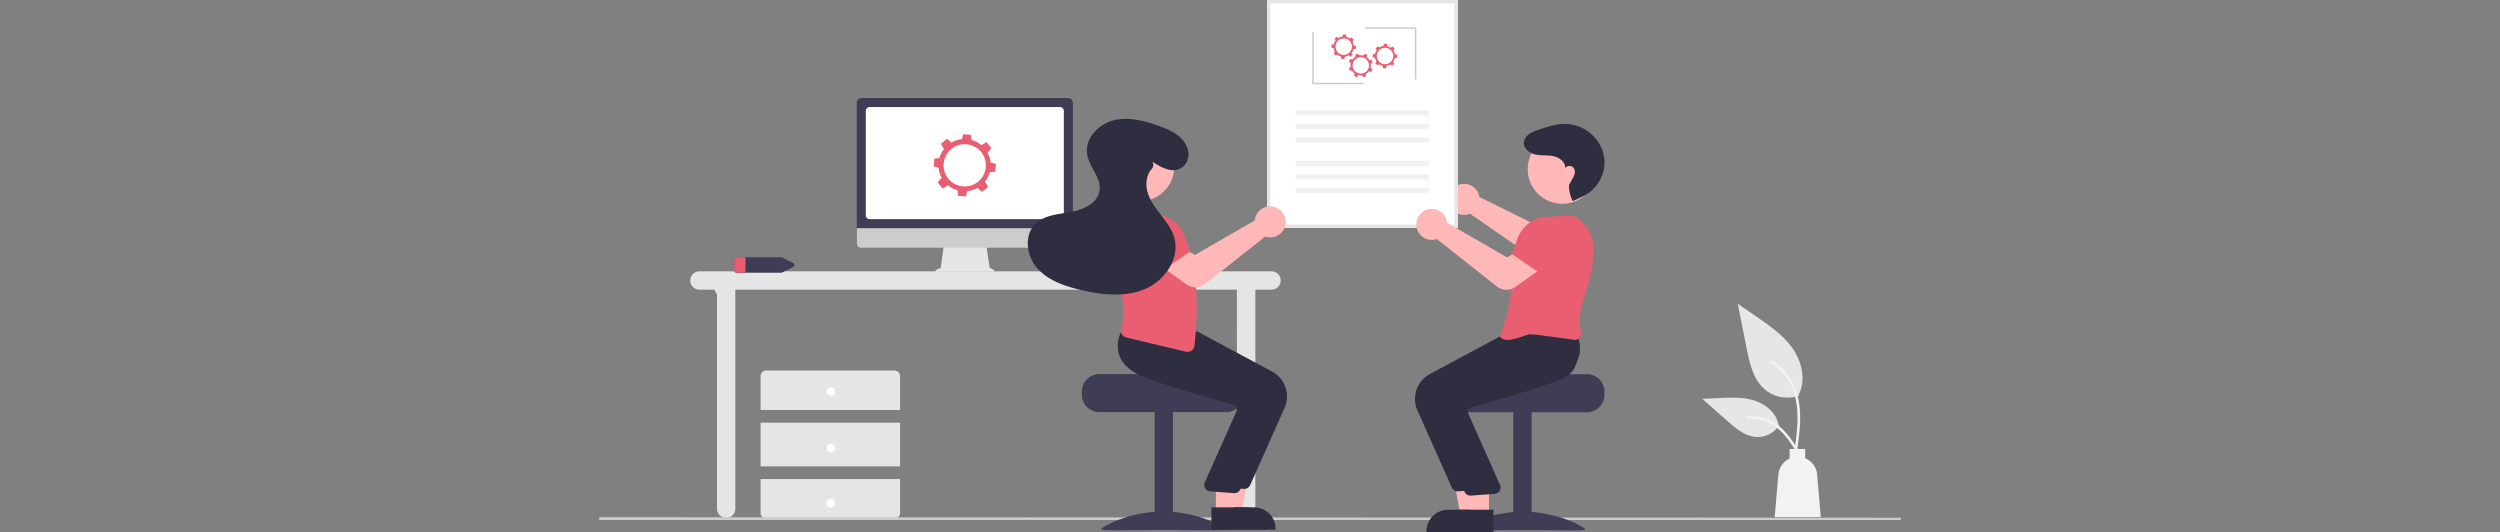 <svg xmlns="http://www.w3.org/2000/svg" xmlns:xlink="http://www.w3.org/1999/xlink" width="1757" height="374" viewBox="0 0 1757 374">
  <rect x="0" y="0" width="1757" height="374" fill="#808080" stroke="none"/>
  <defs>
    <clipPath id="clip-path">
      <rect id="Rectangle_1701" data-name="Rectangle 1701" width="1757" height="374" transform="translate(81 456)" fill="#1c1c1c"/>
    </clipPath>
  </defs>
  <g id="Mask_Group_18" data-name="Mask Group 18" transform="translate(-81 -456)" clip-path="url(#clip-path)">
    <g id="not_verified_yet" data-name="not verified yet" transform="translate(501.921 456)">
      <path id="Path_1095" data-name="Path 1095" d="M740.391,388.816a10.9,10.9,0,0,1,14.748,6.848,10.507,10.507,0,0,1,.317,1.421l43.518,21.58,10.071-6.674,12.531,14.426L806.2,438.906a11.042,11.042,0,0,1-13.174.508l-44.153-30.533a10.418,10.418,0,0,1-1.005.367,10.9,10.9,0,0,1-13.876-8.479,10.606,10.606,0,0,1-.161-1.327,10.93,10.93,0,0,1,6.562-10.626Z" transform="translate(-136.679 -258.694)" fill="#ffb8b8"/>
      <path id="Path_1096" data-name="Path 1096" d="M200.855,455.821a6.438,6.438,0,0,0,6.438,6.438H217.8l1.873,3.395V616.271a6.438,6.438,0,1,0,12.876,0V462.259H585.044l.1,154.012a6.438,6.438,0,1,0,12.876,0V462.259h11.39a6.438,6.438,0,1,0,0-12.876H207.293a6.438,6.438,0,0,0-6.438,6.438Z" transform="translate(-136.679 -258.694)" fill="#e5e5e5"/>
      <path id="Path_1097" data-name="Path 1097" d="M348.331,546.843v-23.77a3.962,3.962,0,0,0-3.962-3.962H254.24a3.962,3.962,0,0,0-3.962,3.962v23.77Z" transform="translate(-136.679 -258.694)" fill="#e5e5e5"/>
      <rect id="Rectangle_1702" data-name="Rectangle 1702" width="98.053" height="30.703" transform="translate(113.599 297.063)" fill="#e5e5e5"/>
      <path id="Path_1098" data-name="Path 1098" d="M250.279,595.374v23.77a3.962,3.962,0,0,0,3.962,3.962h90.129a3.962,3.962,0,0,0,3.962-3.962v-23.77Z" transform="translate(-136.679 -258.694)" fill="#e5e5e5"/>
      <circle id="Ellipse_29" data-name="Ellipse 29" cx="2.971" cy="2.971" r="2.971" transform="translate(160.149 272.303)" fill="#fff"/>
      <circle id="Ellipse_30" data-name="Ellipse 30" cx="2.971" cy="2.971" r="2.971" transform="translate(160.149 311.92)" fill="#fff"/>
      <circle id="Ellipse_31" data-name="Ellipse 31" cx="2.971" cy="2.971" r="2.971" transform="translate(159.99 350.698)" fill="#fff"/>
      <path id="Path_1099" data-name="Path 1099" d="M231.76,441v7.864a1.633,1.633,0,0,0,1.724,1.515H264.6a1.922,1.922,0,0,0,.852-.2l7.854-3.932a1.431,1.431,0,0,0,0-2.635l-7.854-3.932a1.923,1.923,0,0,0-.852-.2H233.484A1.633,1.633,0,0,0,231.76,441Z" transform="translate(-136.679 -258.694)" fill="#3f3d56"/>
      <path id="Path_1100" data-name="Path 1100" d="M233.484,439.483h6.2v10.895h-6.2a1.633,1.633,0,0,1-1.724-1.515V441a1.633,1.633,0,0,1,1.723-1.515Z" transform="translate(-136.679 -258.694)" fill="#e95f71"/>
      <path id="Path_1101" data-name="Path 1101" d="M979.974,536.761a24.508,24.508,0,0,1-23.666-4.169c-8.289-6.957-10.888-18.419-13-29.033l-6.255-31.392,13.095,9.017c9.417,6.484,19.046,13.176,25.567,22.568s9.366,22.213,4.128,32.376" transform="translate(-136.679 -258.694)" fill="#e6e6e6"/>
      <path id="Path_1102" data-name="Path 1102" d="M978.855,574.768c1.325-9.654,2.688-19.432,1.758-29.19-.826-8.666-3.469-17.13-8.852-24.07a40.04,40.04,0,0,0-10.273-9.309c-1.027-.648-1.973.98-.95,1.625A38.065,38.065,0,0,1,975.6,531.992c3.278,8.338,3.8,17.427,3.24,26.284-.342,5.356-1.066,10.677-1.8,15.992a.975.975,0,0,0,.657,1.158.947.947,0,0,0,1.158-.657Z" transform="translate(-136.679 -258.694)" fill="#f2f2f2"/>
      <path id="Path_1103" data-name="Path 1103" d="M966.09,557.685A18.041,18.041,0,0,1,950.37,565.8c-7.957-.378-14.591-5.932-20.563-11.2L912.144,539l11.69-.559c8.407-.4,17.031-.778,25.038,1.815s15.392,8.832,16.856,17.12" transform="translate(-136.679 -258.694)" fill="#e6e6e6"/>
      <path id="Path_1104" data-name="Path 1104" d="M982.6,580.318c-6.379-11.288-13.779-23.833-27-27.842a30.13,30.13,0,0,0-11.357-1.173c-1.206.1-.9,1.963.3,1.859a27.991,27.991,0,0,1,18.123,4.795c5.11,3.478,9.089,8.314,12.457,13.442,2.063,3.141,3.91,6.415,5.758,9.685.591,1.045,2.317.291,1.719-.767Z" transform="translate(-136.679 -258.694)" fill="#f2f2f2"/>
      <path id="Path_1105" data-name="Path 1105" d="M992.826,592.2a13.661,13.661,0,0,0-8.371-11.442v-6.526H973.51v6.731a13.654,13.654,0,0,0-7.915,11.236l-2.574,29.917H995.4Z" transform="translate(-136.679 -258.694)" fill="#f2f2f2"/>
      <path id="Path_1106" data-name="Path 1106" d="M136.679,623.171a.99.99,0,0,1,.99-.99l913.536.36c.547,0,.63.083.63.63a.99.99,0,0,1-.99.99H137.67A.99.99,0,0,1,136.679,623.171Z" transform="translate(-136.679 -258.694)" fill="#ccc"/>
      <path id="Path_1107" data-name="Path 1107" d="M373.671,448.319l3.251-1.369,2.23-16.3h29.7l2.417,16.232,2.909,1.454a.691.691,0,0,1-.309,1.309H373.939a.691.691,0,0,1-.267-1.327Z" transform="translate(-136.679 -258.694)" fill="#e6e6e6"/>
      <path id="Path_1108" data-name="Path 1108" d="M318.006,429.93V409.355H469.673v20.574a2.891,2.891,0,0,1-2.884,2.891H320.89a2.891,2.891,0,0,1-2.884-2.89Z" transform="translate(-136.679 -258.694)" fill="#ccc"/>
      <path id="Path_1109" data-name="Path 1109" d="M317.854,331.049a3.489,3.489,0,0,1,3.485-3.484H466.322a3.489,3.489,0,0,1,3.485,3.484v88.03H317.854Z" transform="translate(-136.679 -258.694)" fill="#3f3d56"/>
      <path id="Path_1110" data-name="Path 1110" d="M324.243,410V336.64a2.689,2.689,0,0,1,2.686-2.686h133.8a2.69,2.69,0,0,1,2.686,2.686V410a2.689,2.689,0,0,1-2.686,2.686H326.93A2.689,2.689,0,0,1,324.243,410Z" transform="translate(-136.679 -258.694)" fill="#fff"/>
      <path id="Path_1111" data-name="Path 1111" d="M606.242,258.693h134.1V418.806h-134.1Z" transform="translate(-136.679 -258.694)" fill="#fff"/>
      <path id="Path_1112" data-name="Path 1112" d="M606.242,258.693h134.1V418.806h-134.1Zm131.729,2.366H608.607V416.44H737.971Z" transform="translate(-136.679 -258.694)" fill="#e5e5e5"/>
      <rect id="Rectangle_1703" data-name="Rectangle 1703" width="93.802" height="3.625" transform="translate(489.709 77.535)" fill="#f1f1f1"/>
      <path id="Path_1113" data-name="Path 1113" d="M573.424,55.866h1.022V19.194H538.411v1.023h35.013Z" fill="#cbcbcb"/>
      <path id="Path_1114" data-name="Path 1114" d="M501.354,59.231h36.035V58.209H502.376V22.559h-1.022Z" fill="#cbcbcb"/>
      <rect id="Rectangle_1704" data-name="Rectangle 1704" width="93.802" height="3.625" transform="translate(489.709 86.987)" fill="#f1f1f1"/>
      <rect id="Rectangle_1705" data-name="Rectangle 1705" width="93.802" height="3.625" transform="translate(489.709 96.438)" fill="#f1f1f1"/>
      <rect id="Rectangle_1706" data-name="Rectangle 1706" width="93.802" height="3.625" transform="translate(489.709 113.071)" fill="#f1f1f1"/>
      <rect id="Rectangle_1707" data-name="Rectangle 1707" width="93.802" height="3.625" transform="translate(489.709 122.523)" fill="#f1f1f1"/>
      <rect id="Rectangle_1708" data-name="Rectangle 1708" width="93.802" height="3.625" transform="translate(489.709 131.974)" fill="#f1f1f1"/>
      <path id="Path_1115" data-name="Path 1115" d="M666.169,287.847l.946-1.158-1.425-1.622-1.27.788a7.079,7.079,0,0,0-2.474-1.248l-.164-1.627-2.154-.139-.362,1.548a7.083,7.083,0,0,0-2.869.958l-1.07-.874L653.7,285.9l.729,1.174a7.08,7.08,0,0,0-1.32,2.722l-1.582.16-.139,2.154,1.592.373a7.078,7.078,0,0,0,.928,2.63l-.874,1.07,1.425,1.622,1.174-.729a7.081,7.081,0,0,0,2.554,1.278l.17,1.689,2.154.139.383-1.638a7.082,7.082,0,0,0,2.76-.938l1.158.945,1.622-1.425-.788-1.27a7.085,7.085,0,0,0,1.287-2.617l1.674-.169.14-2.154-1.653-.387a7.084,7.084,0,0,0-.929-2.681Zm-2.257,7.954a5.758,5.758,0,1,1,.526-8.126,5.758,5.758,0,0,1-.526,8.126Z" transform="translate(-136.679 -258.694)" fill="#e95f71"/>
      <path id="Path_1116" data-name="Path 1116" d="M679.095,303.512l1.3-.729-.729-2.032-1.47.267a7.081,7.081,0,0,0-1.843-2.069l.445-1.574-1.953-.921-.905,1.307a7.084,7.084,0,0,0-3.02-.163l-.674-1.206-2.032.729.247,1.36a7.082,7.082,0,0,0-2.227,2.047l-1.53-.433-.921,1.952,1.344.931a7.078,7.078,0,0,0-.1,2.787l-1.206.674.729,2.032,1.36-.247a7.081,7.081,0,0,0,1.906,2.127l-.462,1.634,1.953.921.958-1.383a7.083,7.083,0,0,0,2.912.141l.729,1.3,2.032-.729-.267-1.471a7.084,7.084,0,0,0,2.158-1.961l1.619.458.921-1.953-1.4-.967a7.083,7.083,0,0,0,.122-2.834Zm-5.021,6.569a5.758,5.758,0,1,1,3.474-7.364,5.758,5.758,0,0,1-3.474,7.364Z" transform="translate(-136.679 -258.694)" fill="#e95f71"/>
      <path id="Path_1117" data-name="Path 1117" d="M695.065,294.191l.9-1.194-1.489-1.564-1.237.838a7.081,7.081,0,0,0-2.522-1.148l-.229-1.619-2.158-.053-.3,1.561a7.083,7.083,0,0,0-2.829,1.072l-1.1-.831-1.564,1.488.775,1.144a7.08,7.08,0,0,0-1.21,2.772l-1.574.223-.053,2.158,1.606.309a7.08,7.08,0,0,0,1.032,2.591l-.831,1.1,1.488,1.564,1.144-.775a7.082,7.082,0,0,0,2.6,1.175l.238,1.681,2.158.053.318-1.653a7.082,7.082,0,0,0,2.721-1.048l1.194.9,1.564-1.488-.838-1.237a7.083,7.083,0,0,0,1.181-2.666l1.666-.236.053-2.158-1.668-.32a7.083,7.083,0,0,0-1.035-2.642Zm-1.937,8.038a5.758,5.758,0,1,1,.2-8.14,5.758,5.758,0,0,1-.2,8.14Z" transform="translate(-136.679 -258.694)" fill="#e95f71"/>
      <path id="Path_1118" data-name="Path 1118" d="M411.342,379.706l3.842-.305.477-5.547-3.733-.957a18.259,18.259,0,0,0-2.092-6.832l2.736-3.209-3.585-4.259-3.528,2.088a18.266,18.266,0,0,0-6.9-3.633l-.282-3.552-5.547-.477-.885,3.452a18.26,18.26,0,0,0-7.422,2.4l-3.119-2.66-4.26,3.585,2.148,3.629a18.254,18.254,0,0,0-3.241,6.422l-3.552.282-.477,5.547,3.452.885a18.263,18.263,0,0,0,2.178,7.035l-2.841,3.332,3.585,4.26,3.734-2.21a18.265,18.265,0,0,0,6.673,3.465l.306,3.842,5.547.477.957-3.733a18.269,18.269,0,0,0,7.167-2.274l3.3,2.816,4.26-3.585-2.23-3.768A18.265,18.265,0,0,0,411.342,379.706ZM392.506,389.7a14.848,14.848,0,1,1,16.066-13.521A14.848,14.848,0,0,1,392.506,389.7Z" transform="translate(-136.679 -258.694)" fill="#e95f71"/>
      <path id="Path_1119" data-name="Path 1119" d="M831.03,521.681H783.479c0,1.367-49.006,2.476-49.006,2.476a12.731,12.731,0,0,0-2.09,1.981,12.292,12.292,0,0,0-2.873,7.924v1.981a12.385,12.385,0,0,0,12.38,12.38h89.139a12.391,12.391,0,0,0,12.38-12.38v-1.981A12.4,12.4,0,0,0,831.03,521.681Z" transform="translate(-136.679 -258.694)" fill="#3f3d56"/>
      <rect id="Rectangle_1709" data-name="Rectangle 1709" width="12.876" height="83.196" transform="translate(642.626 289.237)" fill="#3f3d56"/>
      <path id="Path_1120" data-name="Path 1120" d="M742.66,630.674c0,1.391,19.511.538,43.579.538s43.579.853,43.579-.538-19.511-12.423-43.579-12.423S742.66,629.283,742.66,630.674Z" transform="translate(-136.679 -258.694)" fill="#3f3d56"/>
      <path id="Path_1121" data-name="Path 1121" d="M617.6,362.23H605.461l-5.777-31.493H617.6Z" fill="#ffb8b8"/>
      <path id="Path_1122" data-name="Path 1122" d="M757.379,632.693H718.227v-.5a15.239,15.239,0,0,1,15.239-15.239H757.38Z" transform="translate(-136.679 -258.694)" fill="#2f2e41"/>
      <path id="Path_1123" data-name="Path 1123" d="M736.122,601.394l-24.207-54.283a19.894,19.894,0,0,1,8.734-25.537l52.506-28.156,23.96-2.038,22.1-2.009.159.27c.2.344,4.956,8.552,1.744,17.552-2.437,6.827-8.774,12.159-18.837,15.849-23.487,8.612-50.62,15.973-61.2,18.737a3.418,3.418,0,0,0-2.19,1.743,3.465,3.465,0,0,0-.194,2.772l22.489,50.526a4.457,4.457,0,0,1-3.773,5.972l-16.8,1.224q-.214.02-.426.02A4.454,4.454,0,0,1,736.122,601.394Z" transform="translate(-136.679 -258.694)" fill="#2f2e41"/>
      <path id="Path_1124" data-name="Path 1124" d="M625.526,362.23H613.385l-5.777-31.493h17.921Z" fill="#ffb8b8"/>
      <path id="Path_1125" data-name="Path 1125" d="M765.3,632.693H726.151v-.5a15.239,15.239,0,0,1,15.239-15.239H765.3Z" transform="translate(-136.679 -258.694)" fill="#2f2e41"/>
      <path id="Path_1126" data-name="Path 1126" d="M745.036,604.365l-24.207-54.283a19.894,19.894,0,0,1,8.734-25.537l52.506-28.156,23.96-2.038,17.311-1.5,0-.237c.2.344,4.956,8.552,1.744,17.552-2.436,6.827-3.822,12.159-13.885,15.849-23.487,8.612-50.62,15.973-61.2,18.737a3.418,3.418,0,0,0-2.19,1.743,3.465,3.465,0,0,0-.194,2.772l22.489,50.526a4.457,4.457,0,0,1-3.773,5.971l-16.8,1.224q-.214.02-.426.02a4.454,4.454,0,0,1-4.067-2.641Z" transform="translate(-136.679 -258.694)" fill="#2f2e41"/>
      <path id="Path_1127" data-name="Path 1127" d="M790.655,493.84c-1.161-.821-17.828,7.923-20.8.99,13.866-34.665,4.311-49.634,12.8-69.513a24.753,24.753,0,0,1,16.408-14.044l22.036-1.112.114.055A25.756,25.756,0,0,1,835.3,437.541c-.078,21.634-13.022,38.134-8.5,53.826a5.072,5.072,0,0,1-.479,3.945,4.837,4.837,0,0,1-3.086,2.287l-29.1-3.881a4.917,4.917,0,0,1-3.978-.77Z" transform="translate(-136.679 -258.694)" fill="#e95f71"/>
      <circle id="Ellipse_32" data-name="Ellipse 32" cx="24.326" cy="24.326" r="24.326" transform="translate(652.746 94.585)" fill="#ffb8b8"/>
      <path id="Path_1128" data-name="Path 1128" d="M767.8,460.038l-42.266-33.344a10.422,10.422,0,0,1-1.026.3,10.922,10.922,0,0,1-8.734-1.675A10.895,10.895,0,1,1,732.625,413.9a10.467,10.467,0,0,1,.227,1.438l42.075,24.273L785.4,433.58,797,448.766l-16.257,11.587a10.837,10.837,0,0,1-12.934-.315Z" transform="translate(-136.679 -258.694)" fill="#ffb8b8"/>
      <path id="Path_1129" data-name="Path 1129" d="M802.153,453.495l-24.116-16.4,11.333-16.052a11.061,11.061,0,0,1,13.8-3.605h0A11.061,11.061,0,0,1,809,430.594Z" transform="translate(-136.679 -258.694)" fill="#e95f71"/>
      <path id="Path_1130" data-name="Path 1130" d="M821.5,399.932c-1.292.566-3.939-9.733-2.754-11.793,1.763-3.063,1.659-3.041,2.829-5.068s1.432-4.8-.083-6.584-5.023-1.547-5.715.689c.445-4.247-3.756-7.661-7.916-8.62s-8.55-.364-12.734-1.217c-4.855-.991-9.907-5.061-7.97-10.4a7.519,7.519,0,0,1,1.467-2.411c2.238-2.517,5.369-3.591,8.431-4.63,6.368-2.162,12.911-4.35,19.632-4.112a28.522,28.522,0,0,1,25.2,18.431,25.9,25.9,0,0,1,1.073,3.987c2.307,12.4-4.9,24.64-16.6,29.363Z" transform="translate(-136.679 -258.694)" fill="#2f2e41"/>
      <path id="Path_1131" data-name="Path 1131" d="M476.019,533.973v1.981a12.391,12.391,0,0,0,12.38,12.38h89.139a12.385,12.385,0,0,0,12.38-12.38v-1.981a12.291,12.291,0,0,0-2.873-7.923,12.739,12.739,0,0,0-2.09-1.981s-49.006-1.109-49.006-2.476H488.4A12.4,12.4,0,0,0,476.019,533.973Z" transform="translate(-136.679 -258.694)" fill="#3f3d56"/>
      <rect id="Rectangle_1710" data-name="Rectangle 1710" width="12.876" height="83.196" transform="translate(390.568 289.149)" fill="#3f3d56"/>
      <path id="Path_1132" data-name="Path 1132" d="M533.191,618.163c-24.068,0-43.579,11.032-43.579,12.423s19.511.538,43.579.538,43.579.853,43.579-.538S557.258,618.163,533.191,618.163Z" transform="translate(-136.679 -258.694)" fill="#3f3d56"/>
      <path id="Path_1133" data-name="Path 1133" d="M439.514,329.006h17.921L451.658,360.5H439.516Z" fill="#ffb8b8"/>
      <path id="Path_1134" data-name="Path 1134" d="M573.1,615.227h23.914a15.239,15.239,0,0,1,15.239,15.239v.5H573.1Z" transform="translate(-136.679 -258.694)" fill="#2f2e41"/>
      <path id="Path_1135" data-name="Path 1135" d="M590.289,602.3q-.212,0-.426-.02l-16.8-1.224a4.457,4.457,0,0,1-3.773-5.972l22.489-50.526a3.465,3.465,0,0,0-.194-2.772,3.419,3.419,0,0,0-2.19-1.743c-10.575-2.764-37.708-10.125-61.2-18.737-10.063-3.69-16.4-9.022-18.837-15.849-3.212-9,1.54-17.208,1.744-17.552l.159-.27,22.1,2.009,23.96,2.038,52.506,28.156a19.894,19.894,0,0,1,8.734,25.537l-24.207,54.283A4.454,4.454,0,0,1,590.289,602.3Z" transform="translate(-136.679 -258.694)" fill="#2f2e41"/>
      <path id="Path_1136" data-name="Path 1136" d="M433.571,329.006h17.921L445.715,360.5H433.573Z" fill="#ffb8b8"/>
      <path id="Path_1137" data-name="Path 1137" d="M567.155,615.227H591.07a15.239,15.239,0,0,1,15.239,15.239v.5H567.156Z" transform="translate(-136.679 -258.694)" fill="#2f2e41"/>
      <path id="Path_1138" data-name="Path 1138" d="M583.356,605.275q-.212,0-.426-.02l-16.8-1.224a4.457,4.457,0,0,1-3.773-5.972l22.489-50.526a3.464,3.464,0,0,0-.194-2.772,3.418,3.418,0,0,0-2.19-1.743c-10.575-2.764-37.708-10.125-61.2-18.737-10.063-3.69-16.4-9.022-18.837-15.849-3.212-9,1.54-17.208,1.744-17.552l.159-.27,22.1,2.009,23.96,2.038L602.9,522.813a19.894,19.894,0,0,1,8.734,25.537l-24.207,54.283a4.454,4.454,0,0,1-4.068,2.642Z" transform="translate(-136.679 -258.694)" fill="#2f2e41"/>
      <path id="Path_1139" data-name="Path 1139" d="M498.685,413.088a11.061,11.061,0,0,1,14.126-2.758h0a11.061,11.061,0,0,1,4.954,13.37l-6.656,18.488-27.261-10.359Z" transform="translate(-136.679 -258.694)" fill="#e95f71"/>
      <path id="Path_1140" data-name="Path 1140" d="M553.188,505.082a4.917,4.917,0,0,1-3.978.77l-41.973-9.984a4.837,4.837,0,0,1-3.086-2.287,5.073,5.073,0,0,1-.479-3.945c4.526-15.692-1.409-35.143-8.5-53.826a25.756,25.756,0,0,1,14.083-27.324l.114-.055,22.037,1.112a24.752,24.752,0,0,1,16.408,14.044c8.494,19.879,10.926,45.387,7.434,77.981a4.951,4.951,0,0,1-2.064,3.515Z" transform="translate(-136.679 -258.694)" fill="#e95f71"/>
      <circle id="Ellipse_33" data-name="Ellipse 33" cx="24.326" cy="24.326" r="24.326" transform="matrix(0.16, -0.987, 0.987, 0.16, 352.139, 137.293)" fill="#ffb8b8"/>
      <path id="Path_1141" data-name="Path 1141" d="M549.74,458.622l-16.257-11.587,11.6-15.185,10.471,6.028,42.075-24.273a10.477,10.477,0,0,1,.227-1.438,10.895,10.895,0,1,1,8.113,13.1,10.427,10.427,0,0,1-1.026-.3l-42.266,33.344A10.837,10.837,0,0,1,549.74,458.622Z" transform="translate(-136.679 -258.694)" fill="#ffb8b8"/>
      <path id="Path_1142" data-name="Path 1142" d="M521.474,428.863a11.061,11.061,0,0,1,5.838-13.155h0a11.061,11.061,0,0,1,13.8,3.605l11.333,16.052-24.116,16.4Z" transform="translate(-136.679 -258.694)" fill="#e95f71"/>
      <path id="Path_1143" data-name="Path 1143" d="M525.705,372.353a4.395,4.395,0,0,1-.589,5.137c-3.455,3.908-4.377,9.958-3.132,15.168,1.495,6.252,5.463,11.581,9.382,16.678s7.974,10.331,9.695,16.525c4.075,14.664-6.872,30.3-20.939,36.111s-30.087,3.97-44.9.469c-11.179-2.642-22.715-6.528-30.36-15.1s-9.674-23.088-1.549-31.208c6.369-6.366,16.286-6.878,25.148-8.473s18.9-6.294,20.087-15.22c1.18-8.869-7.13-16.2-8.695-25.008-1.946-10.954,7.582-21.392,18.363-24.14s22.153.3,32.6,4.141c8.033,2.951,16.435,6.8,19.492,15.544,1.7,4.862.379,10.4-3.814,13.4-6.386,4.557-14.6.158-20.847-4.121Z" transform="translate(-136.679 -258.694)" fill="#2f2e41"/>
    </g>
  </g>
</svg>

